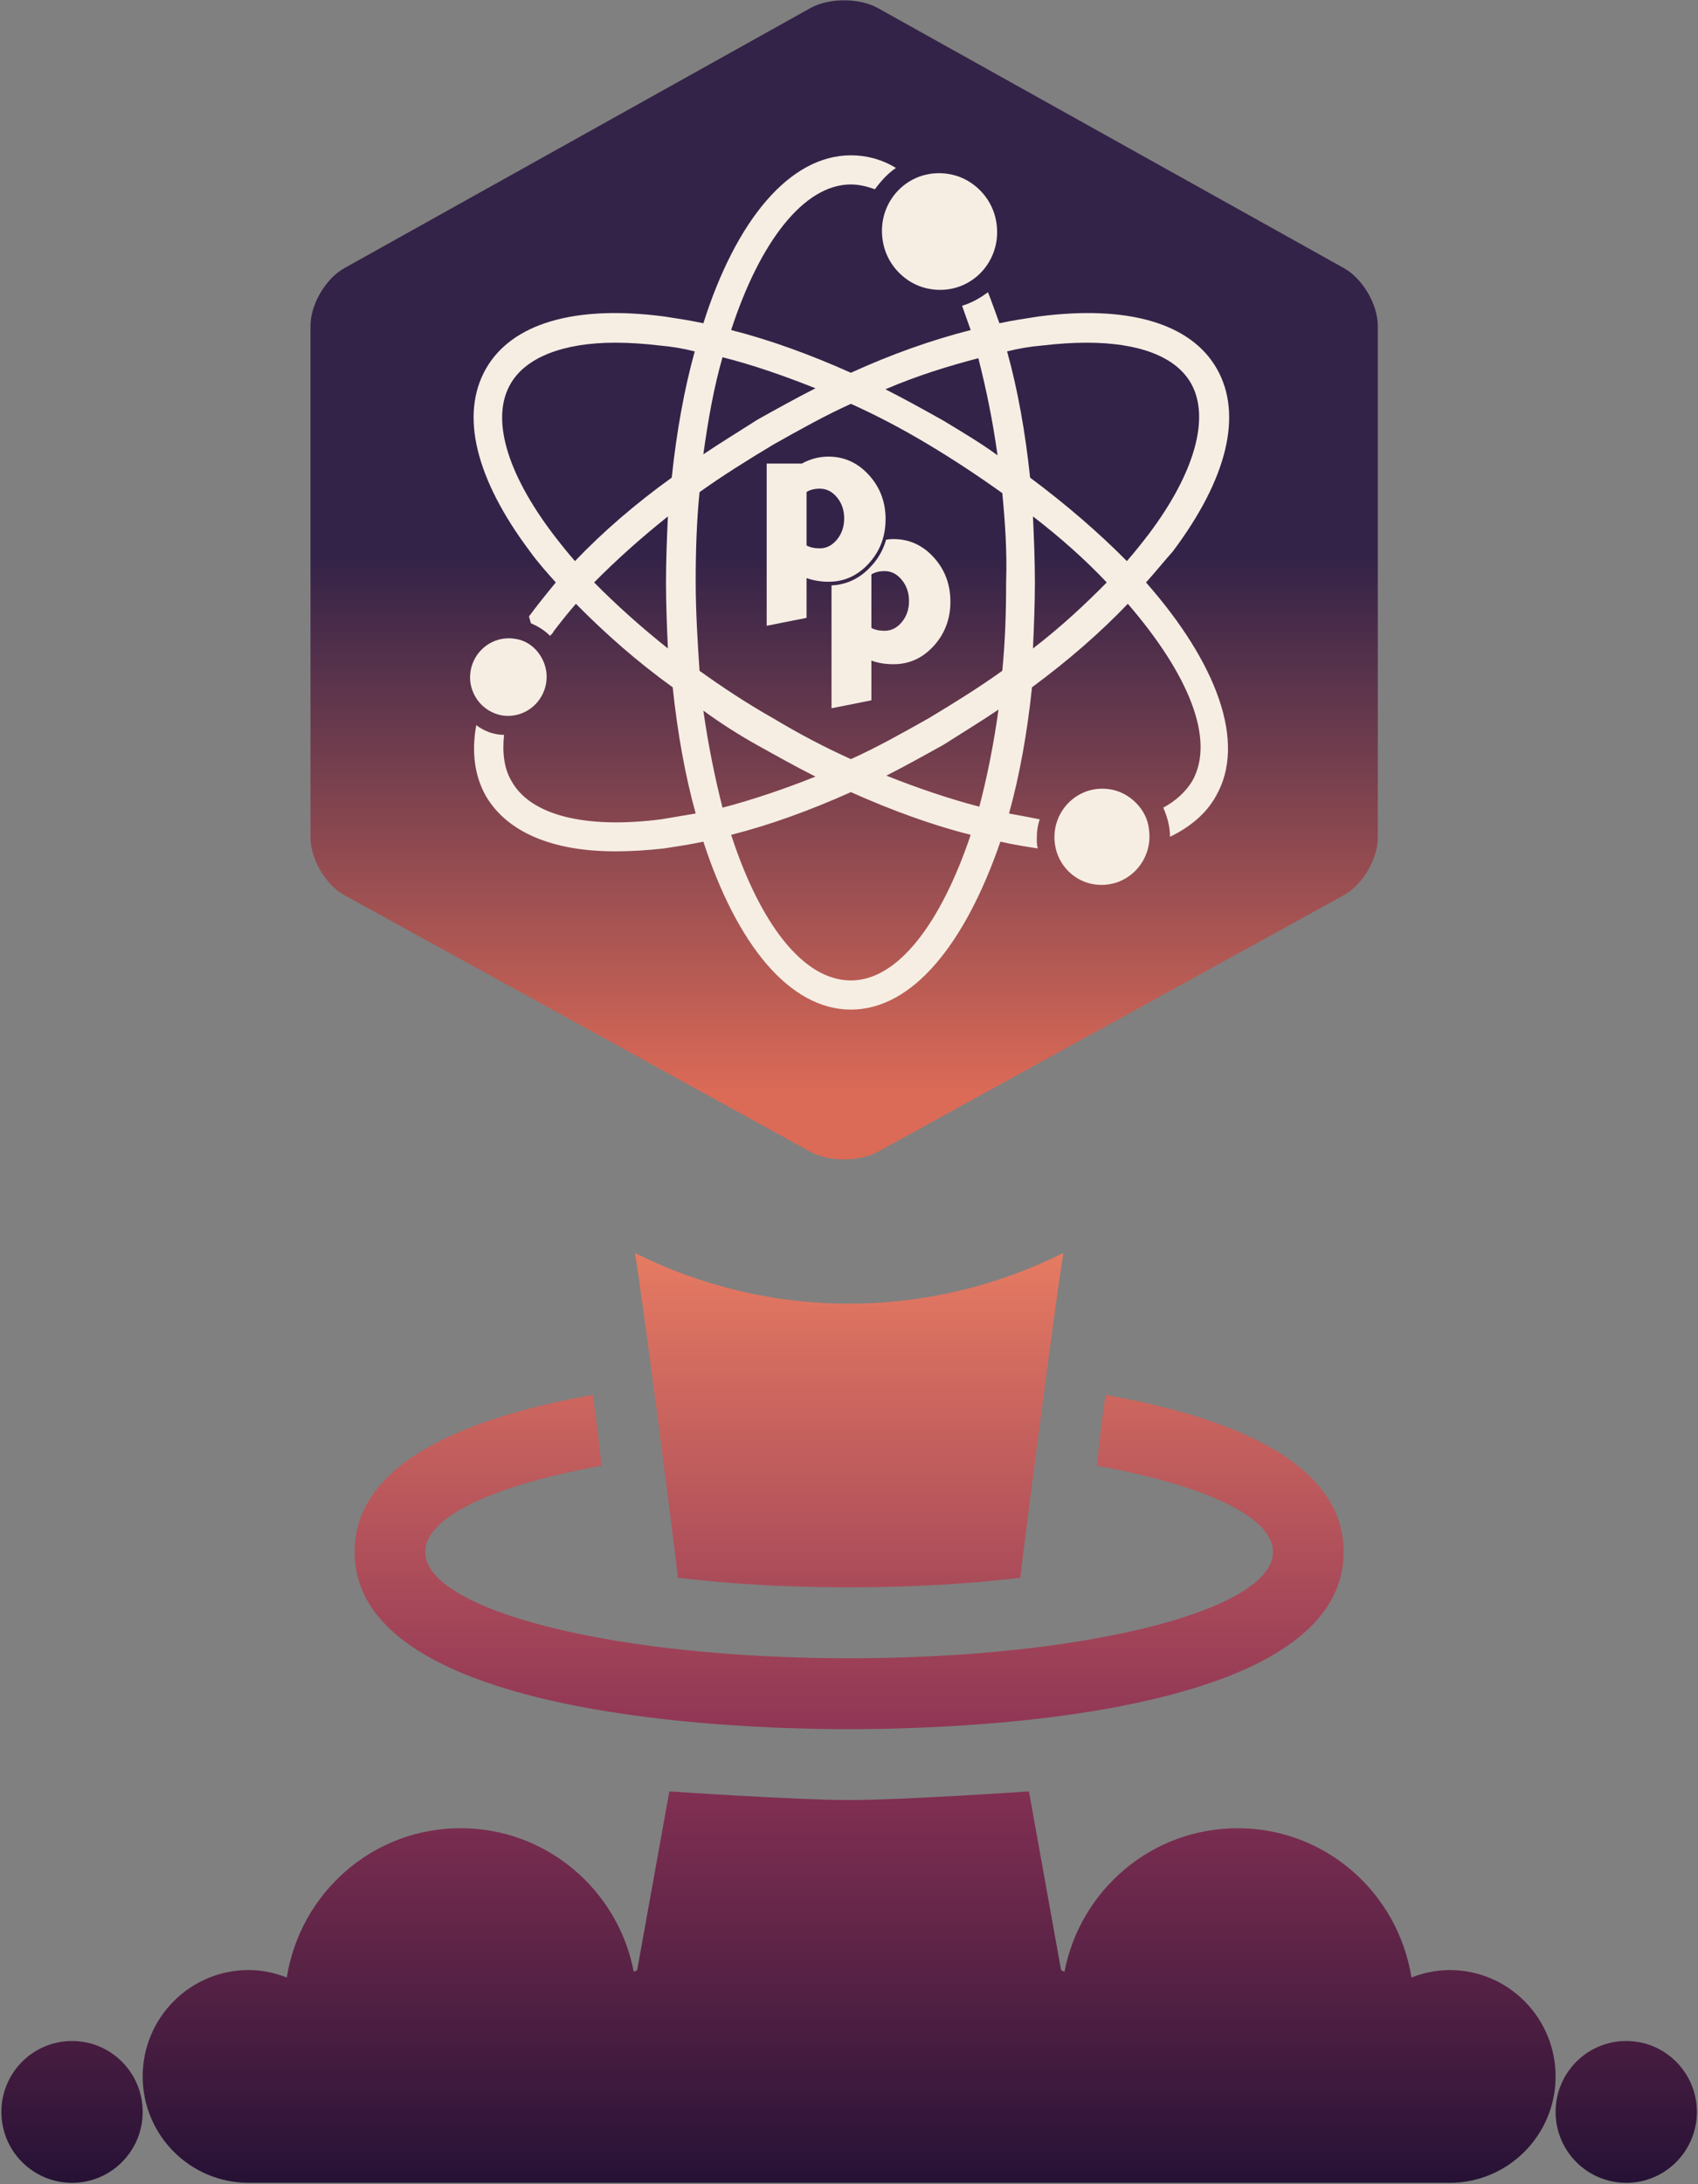 <svg width="350" height="450" viewBox="0 0 175 225" xmlns="http://www.w3.org/2000/svg">
<rect x="0" y="0" width="175" height="225" fill="#808080" stroke="none"/>
<defs>
<linearGradient x1="50%" y1="47.777%" x2="50%" y2="93.668%" id="a">
<stop stop-color="#342348" offset=".859%"/>
<stop stop-color="#DB6A57" offset="100%"/>
</linearGradient>
<linearGradient x1="50%" y1="0%" x2="50%" y2="100%" id="b">
<stop stop-color="#E67B62" offset="0%"/>
<stop stop-color="#8C3355" offset="53.288%"/>
<stop stop-color="#261236" offset="100%"/>
</linearGradient>
</defs>
<g fill="none" fill-rule="evenodd">
<path d="M32 33.576c0-2.214 1.557-4.877 3.493-5.956L83.507.84c1.93-1.075 5.05-1.08 6.986 0l48.014 26.78c1.93 1.076 3.493 3.733 3.493 5.956v52.707c0 2.214-1.572 4.873-3.503 5.936l-47.994 26.417c-1.935 1.065-5.075 1.063-7.006 0L35.503 92.22C33.568 91.153 32 88.506 32 86.282V33.576z" fill="url(#a)"/>
<g fill-rule="nonzero">
<path d="M91.055 25.2c-.988-4.4 2.765-8.2 7.11-7.2 2.172.5 3.95 2.3 4.444 4.5.986 4.4-2.766 8.2-7.11 7.2-2.174-.5-3.95-2.3-4.445-4.5zm23.305 56.1c-3.358-.5-6.123 2.4-5.63 5.7.297 2.1 1.976 3.8 4.05 4.1 3.358.5 6.123-2.4 5.63-5.7-.2-2-1.976-3.8-4.05-4.1zm3.752-21.3c7.308 8.3 10.37 16.5 7.21 22-.988 1.8-2.667 3.2-4.74 4.2 0-1.1-.297-2.1-.692-3 1.284-.7 2.27-1.6 2.963-2.7 2.468-4.3-.395-11.1-6.617-18.3-2.864 3-6.22 5.9-9.875 8.6-.492 4.7-1.282 9.1-2.37 13 1.088.2 2.174.4 3.16.6-.196.6-.295 1.2-.295 1.9 0 .4 0 .8.1 1.1-1.285-.2-2.57-.4-3.852-.7C99.45 97.3 94.018 104 87.698 104c-6.32 0-11.752-6.7-15.208-17.3-1.382.3-2.765.5-4.05.7-1.776.2-3.455.3-5.035.3-6.517 0-11.16-2-13.33-5.7-1.186-2.1-1.483-4.6-.99-7.3.79.6 1.78 1 2.865 1-.198 1.8 0 3.5.79 4.8 1.975 3.5 7.604 4.9 15.405 3.9l3.555-.6c-1.086-3.9-1.876-8.3-2.37-13-3.752-2.7-7.01-5.6-9.974-8.6-.79.9-1.58 1.9-2.27 2.8-.1.2-.198.3-.396.5-.593-.6-1.284-1-1.975-1.3-.1-.3-.1-.4-.198-.7.89-1.2 1.778-2.3 2.765-3.5-.987-1.1-1.876-2.1-2.666-3.2-5.63-7.5-7.21-14.1-4.542-18.8 2.666-4.7 9.184-6.6 18.367-5.4 1.285.2 2.668.4 4.05.7C75.848 22.7 81.378 16 87.698 16c1.58 0 3.16.4 4.64 1.3-.888.6-1.58 1.4-2.172 2.2-.79-.3-1.678-.5-2.468-.5-4.84 0-9.382 5.9-12.344 15 3.95 1 8.097 2.5 12.344 4.4 4.147-1.9 8.393-3.4 12.343-4.4-.295-.8-.59-1.7-.888-2.5.988-.3 1.877-.8 2.667-1.4.394 1 .79 2.1 1.184 3.2 1.382-.3 2.765-.5 4.048-.7 9.184-1.2 15.702.7 18.368 5.4 2.666 4.7 1.086 11.3-4.543 18.8-.888 1-1.777 2.1-2.764 3.2zm-14.318-23.8c1.086 3.9 1.876 8.3 2.37 13 3.752 2.8 7.11 5.7 9.974 8.6.79-.9 1.58-1.9 2.27-2.8 4.74-6.3 6.32-12 4.346-15.5-1.58-2.8-5.431-4.2-10.764-4.2-1.382 0-2.962.1-4.64.3-1.186.1-2.37.3-3.556.6zm-12.541 3.9c1.975 1 3.95 2.1 5.924 3.2 1.975 1.2 3.852 2.3 5.63 3.6-.495-3.6-1.186-6.9-1.976-10-3.06.8-6.32 1.8-9.578 3.2zM103.3 50.8c-2.37-1.7-4.938-3.4-7.604-5-2.666-1.6-5.332-3-7.998-4.2-2.667 1.2-5.333 2.7-8 4.2-2.665 1.6-5.233 3.2-7.603 4.9-.296 3-.395 6-.395 9.2 0 3.1.197 6.2.395 9.2 2.37 1.7 4.938 3.4 7.604 4.9 2.665 1.6 5.33 3 7.998 4.2 2.666-1.2 5.332-2.7 7.998-4.2 2.666-1.6 5.234-3.2 7.604-4.9.296-3 .395-6 .395-9.2.1-3-.1-6.1-.395-9.1zm-28.835-14c-.89 3.1-1.48 6.4-1.975 10 1.778-1.2 3.753-2.4 5.63-3.6 1.974-1.1 3.95-2.2 5.924-3.2-3.26-1.3-6.42-2.4-9.58-3.2zM56.985 55c.693.9 1.483 1.9 2.273 2.8 2.863-3 6.22-5.9 9.973-8.6.495-4.7 1.285-9.1 2.37-13-1.184-.3-2.37-.5-3.554-.6-1.678-.2-3.16-.3-4.64-.3-5.334 0-9.185 1.5-10.765 4.2-2.072 3.5-.492 9.1 4.346 15.5zm11.85 11.8c-.097-2.2-.196-4.5-.196-6.8s.097-4.6.196-6.8c-2.765 2.2-5.332 4.5-7.603 6.8 2.27 2.3 4.838 4.6 7.603 6.8zm5.63 16.4c3.06-.8 6.32-1.9 9.58-3.2-1.976-1-3.95-2.1-5.926-3.2s-3.853-2.3-5.63-3.6c.494 3.5 1.185 6.9 1.975 10zM100.04 86c-3.95-1-8.096-2.5-12.343-4.4-4.246 1.9-8.393 3.4-12.343 4.4 2.962 9.1 7.406 15 12.344 15 4.838 0 9.282-5.9 12.343-15zm2.865-12.9c-1.778 1.2-3.752 2.4-5.63 3.6-1.974 1.1-3.95 2.2-5.924 3.2 3.26 1.3 6.52 2.4 9.58 3.2.79-3 1.48-6.4 1.975-10zm11.16-13.1c-2.174-2.3-4.74-4.6-7.605-6.8.1 2.2.198 4.5.198 6.8s-.1 4.6-.198 6.8c2.864-2.2 5.333-4.5 7.604-6.8zM51.75 73.7c2.667.4 4.938-1.9 4.543-4.6-.296-1.7-1.58-3.1-3.26-3.3-2.665-.4-4.936 1.9-4.54 4.6.295 1.7 1.58 3 3.258 3.3z" fill="#F6EEE3"/>
<path d="M93.685 61.917c0 .85-.247 1.57-.74 2.168-.494.597-1.085.895-1.773.895-.56 0-1.013-.1-1.364-.298v-5.51c.364-.226.818-.34 1.364-.34.688 0 1.28.303 1.773.907.493.602.74 1.328.74 2.177zm-6.682-8.514c0 .848-.247 1.575-.74 2.178-.494.604-1.085.906-1.773.906-.56 0-1.013-.1-1.364-.298v-5.51c.364-.226.818-.34 1.364-.34.688 0 1.28.3 1.773.896.493.597.74 1.32.74 2.17zm10.948 8.574c0-1.778-.57-3.296-1.713-4.556-1.143-1.26-2.526-1.89-4.15-1.89-.26 0-.512.02-.76.06-.298 1.035-.804 1.937-1.52 2.706-1.13 1.26-2.5 1.93-4.11 2.01v12.652l4.11-.816v-4.098c.664.252 1.423.378 2.28.378 1.624 0 3.007-.63 4.15-1.89 1.143-1.26 1.714-2.778 1.714-4.555zm-6.68-8.495c0-1.777-.575-3.295-1.725-4.555-1.15-1.26-2.536-1.89-4.16-1.89-.96 0-1.876.24-2.746.716h-3.624v16.71l4.11-.815V59.55c.715.252 1.468.378 2.26.378 1.623 0 3.01-.63 4.16-1.89 1.15-1.26 1.723-2.78 1.723-4.556z" fill="#F6EEE3"/>
<path d="M131.198 143.86c0-3.652-7.17-6.89-18.15-8.876.247-2.485.545-4.925.895-7.292 12.654 2.243 24.536 6.824 24.536 16.17 0 11.485-17.89 15.782-33.158 17.375-7.273.745-13.95.89-17.81.89-3.85 0-10.534-.138-17.8-.89-15.268-1.593-33.165-5.89-33.165-17.376 0-9.344 11.89-13.925 24.544-16.168.35 2.367.656 4.8.904 7.292-10.987 1.987-18.166 5.224-18.166 8.877 0 4.495 10.783 8.353 26.182 10.048 5.366.585 11.278.913 17.503.913s12.145-.327 17.504-.912c15.413-1.695 26.18-5.553 26.18-10.047zM87.513 118.29c7.813 0 15.34-1.85 22.09-5.224-.436 2.053-4.412 32.653-4.44 33.464-5.032.6-10.9.987-17.65.987-6.75 0-12.632-.388-17.656-.987-.036-1.037-3.982-31.41-4.426-33.457 6.743 3.377 14.278 5.218 22.083 5.218zM7.423 208.86c-4.02 0-7.28-3.27-7.28-7.305 0-4.036 3.26-7.307 7.28-7.307 4.022 0 7.282 3.27 7.282 7.307 0 4.035-3.26 7.306-7.28 7.306zm141.978-21.92c6.03 0 10.922 4.91 10.922 10.96 0 6.05-4.893 10.96-10.92 10.96H25.625c-6.028 0-10.92-4.91-10.92-10.96 0-6.05 4.892-10.96 10.92-10.96 1.39 0 2.71.286 3.932.77 1.383-8.71 8.846-15.382 17.91-15.382 8.876 0 16.237 6.37 17.853 14.803l.35-.19 3.314-18.404s13.018.89 18.53.89c5.51 0 18.53-.89 18.53-.89l3.312 18.405.35.19c1.616-8.43 8.977-14.802 17.852-14.802 9.065 0 16.528 6.67 17.91 15.38 1.224-.482 2.55-.767 3.933-.767zm18.203 21.92c-4.02 0-7.28-3.27-7.28-7.305 0-4.036 3.26-7.307 7.28-7.307 4.02 0 7.28 3.27 7.28 7.307 0 4.035-3.26 7.306-7.28 7.306z" fill="url(#b)" transform="translate(0 16)"/>
</g>
</g>
</svg>
